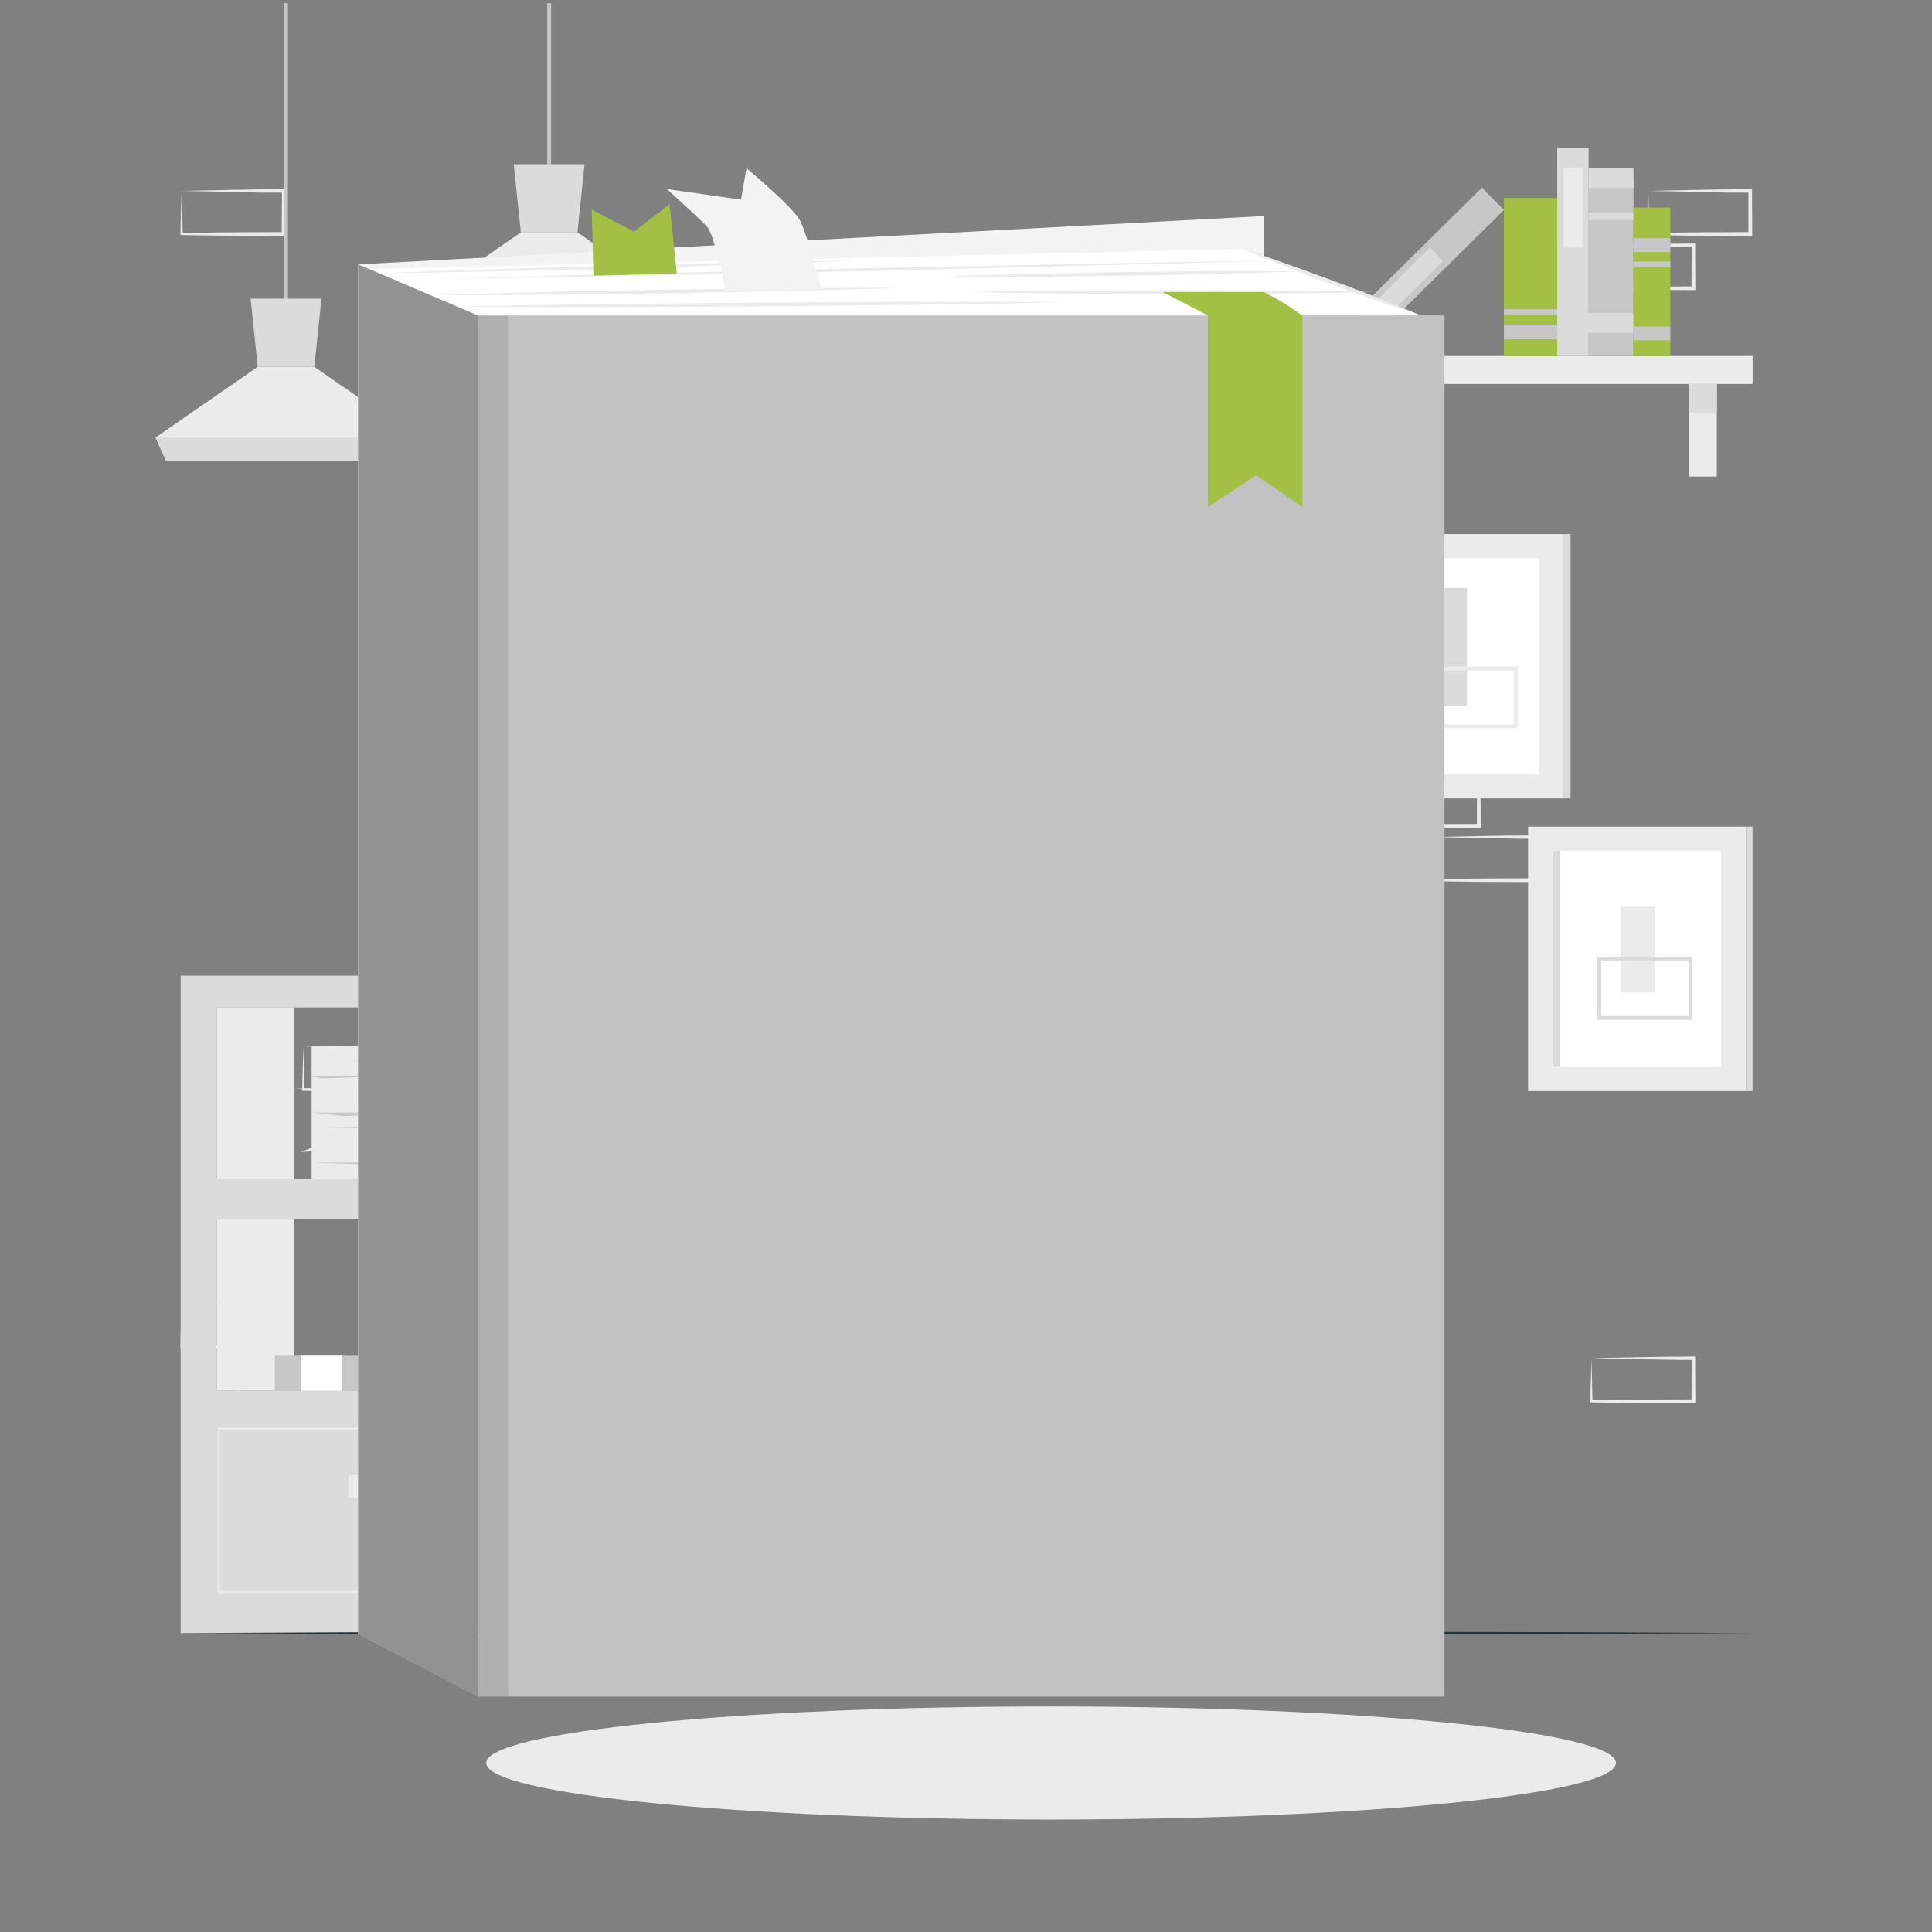 <svg width="301" height="301" viewBox="0 0 301 301" fill="none" xmlns="http://www.w3.org/2000/svg">
<rect x="0" y="0" width="301" height="301" fill="#808080" stroke="none"/>
<g clip-path="url(#clip0_34_2995)">
<path d="M247.946 38.21L255.818 38.042L259.814 37.976C261.152 37.946 262.496 37.976 263.834 37.94H264.098V38.21L264.134 44.9V45.2H263.834L255.89 45.158C253.238 45.158 250.592 45.092 247.946 45.062H247.778V44.9C247.778 43.76 247.832 42.626 247.856 41.504L247.946 38.21ZM247.946 38.21L248.03 41.6C248.03 42.716 248.096 43.82 248.108 44.924L247.946 44.756C250.592 44.726 253.238 44.66 255.89 44.66L263.834 44.624L263.534 44.924L263.564 38.21L263.834 38.474C262.526 38.474 261.218 38.474 259.904 38.474L255.956 38.408L247.946 38.21Z" fill="#EBEBEB"/>
<path d="M47.258 163.058L55.13 162.89L59.126 162.824C60.464 162.824 61.802 162.824 63.146 162.794H63.41V163.064L63.446 169.778V170.084H63.146L55.202 170.048C52.55 170.048 49.904 169.982 47.258 169.952H47.09V169.79C47.09 168.65 47.144 167.522 47.168 166.4L47.258 163.058ZM47.258 163.058L47.342 166.454C47.342 167.57 47.408 168.674 47.42 169.772L47.258 169.61C49.904 169.58 52.55 169.514 55.202 169.514L63.146 169.472L62.846 169.772V163.058L63.116 163.328C61.802 163.328 60.5 163.328 59.186 163.292L55.238 163.226L47.258 163.058Z" fill="#EBEBEB"/>
<path d="M256.808 29.744L264.68 29.576L268.676 29.51C270.014 29.48 271.358 29.51 272.696 29.474H272.96V29.744L272.996 36.458V36.758H272.696L264.752 36.716C262.106 36.716 259.454 36.65 256.808 36.62H256.64V36.458C256.64 35.318 256.688 34.184 256.718 33.062L256.808 29.744ZM256.808 29.744L256.892 33.134C256.922 34.25 256.958 35.36 256.97 36.458L256.808 36.29C259.454 36.29 262.106 36.2 264.752 36.194L272.696 36.158L272.396 36.458V29.744L272.666 30.008C271.358 30.008 270.05 30.008 268.736 30.008L264.818 29.9L256.808 29.744Z" fill="#EBEBEB"/>
<path d="M205.634 130.418L213.512 130.25L217.508 130.184C218.84 130.184 220.184 130.184 221.522 130.148H221.792V130.418L221.822 137.132V137.432H221.516L213.572 137.396C210.926 137.396 208.28 137.324 205.628 137.294H205.466V137.132C205.466 135.992 205.52 134.858 205.544 133.742L205.634 130.418ZM205.634 130.418L205.718 133.808C205.748 134.93 205.79 136.034 205.802 137.132L205.634 136.97C208.286 136.97 210.932 136.874 213.578 136.868L221.522 136.832L221.222 137.132L221.258 130.418L221.522 130.688C220.214 130.688 218.912 130.688 217.598 130.652L213.65 130.586L205.634 130.418Z" fill="#EBEBEB"/>
<path d="M214.496 121.952L222.374 121.784L226.37 121.718C227.708 121.688 229.046 121.718 230.384 121.682H230.654V121.952L230.684 128.666V128.966H230.378L222.434 128.93C219.788 128.93 217.142 128.858 214.49 128.828H214.328V128.666C214.328 127.526 214.382 126.392 214.406 125.276L214.496 121.952ZM214.496 121.952L214.586 125.342C214.586 126.464 214.652 127.568 214.664 128.666L214.496 128.504C217.148 128.474 219.794 128.408 222.44 128.402L230.384 128.366L230.09 128.666L230.12 121.952L230.384 122.222C229.076 122.222 227.774 122.222 226.46 122.186L222.5 122.12L214.496 121.952Z" fill="#EBEBEB"/>
<path d="M223.328 130.418L231.2 130.25L235.196 130.184C236.534 130.184 237.878 130.184 239.216 130.148H239.48V130.418L239.516 137.132V137.432H239.216L231.272 137.396C228.62 137.396 225.974 137.324 223.328 137.294H223.16V137.132C223.16 135.992 223.208 134.858 223.238 133.742L223.328 130.418ZM223.328 130.418L223.412 133.808C223.442 134.93 223.478 136.034 223.49 137.132L223.328 136.97C225.974 136.97 228.62 136.874 231.272 136.868L239.216 136.832L238.916 137.132L238.946 130.418L239.216 130.688C237.908 130.688 236.6 130.688 235.286 130.652L231.338 130.586L223.328 130.418Z" fill="#EBEBEB"/>
<path d="M28.304 29.744L36.182 29.576L40.178 29.51C41.51 29.48 42.854 29.51 44.192 29.474H44.462V29.744V36.458V36.758H44.162L36.218 36.716C33.572 36.716 30.92 36.65 28.274 36.62H28.112V36.458C28.112 35.318 28.16 34.184 28.19 33.062L28.304 29.744ZM28.304 29.744L28.388 33.134C28.418 34.25 28.46 35.36 28.466 36.458L28.304 36.29C30.95 36.29 33.602 36.2 36.248 36.194L44.192 36.158L43.892 36.458L43.928 29.744L44.192 30.008C42.884 30.008 41.576 30.008 40.268 30.008L36.32 29.9L28.304 29.744Z" fill="#EBEBEB"/>
<path d="M37.166 211.61L45.044 211.442L49.04 211.376C50.372 211.376 51.716 211.376 53.054 211.34H53.3V211.61V218.324V218.624H52.994L45.05 218.582C42.404 218.582 39.758 218.516 37.106 218.486H36.944V218.3C36.944 217.16 36.998 216.026 37.022 214.904L37.166 211.61ZM37.166 211.61L37.25 215C37.25 216.116 37.322 217.226 37.334 218.324L37.166 218.156C39.818 218.126 42.464 218.066 45.11 218.06L53.054 218.024L52.754 218.324L52.79 211.61L53.054 211.874C51.746 211.874 50.444 211.874 49.13 211.844L45.182 211.778L37.166 211.61Z" fill="#EBEBEB"/>
<path d="M28.304 203.144L36.182 202.976L40.178 202.91C41.51 202.88 42.854 202.91 44.192 202.874H44.462V203.144V209.858V210.158H44.162L36.218 210.116C33.572 210.116 30.92 210.05 28.274 210.02H28.112V209.858C28.112 208.718 28.16 207.584 28.19 206.462L28.304 203.144ZM28.304 203.144L28.388 206.534C28.418 207.65 28.46 208.76 28.466 209.858L28.304 209.69C30.95 209.69 33.602 209.6 36.248 209.594L44.192 209.558L43.892 209.858L43.928 203.144L44.192 203.408C42.884 203.408 41.576 203.408 40.268 203.378L36.32 203.3L28.304 203.144Z" fill="#EBEBEB"/>
<path d="M247.946 211.61L255.818 211.442L259.814 211.376C261.152 211.376 262.496 211.376 263.834 211.34H264.098V211.61L264.134 218.324V218.624H263.834L255.89 218.582C253.238 218.582 250.592 218.516 247.946 218.486H247.778V218.3C247.778 217.16 247.832 216.026 247.856 214.904L247.946 211.61ZM247.946 211.61L248.03 215C248.03 216.116 248.096 217.226 248.108 218.324L247.946 218.156C250.592 218.126 253.238 218.066 255.89 218.06L263.834 218.024L263.534 218.324L263.564 211.61L263.834 211.874C262.526 211.874 261.218 211.874 259.904 211.844L255.956 211.778L247.946 211.61Z" fill="#EBEBEB"/>
<path d="M44.864 0.5H44.264V48.572H44.864V0.5Z" fill="#C7C7C7"/>
<path d="M64.892 68.174L63.26 71.768H25.862L24.23 68.174L40.154 57.152H48.974L64.892 68.174Z" fill="#EBEBEB"/>
<path d="M50.078 46.532L48.974 57.152H40.154L39.044 46.532H50.078Z" fill="#DBDBDB"/>
<path d="M64.892 68.174L63.26 71.768H25.856L24.23 68.174H64.892Z" fill="#DBDBDB"/>
<path d="M85.856 0.5H85.256V27.626H85.856V0.5Z" fill="#C7C7C7"/>
<path d="M105.89 47.228L104.252 50.822H66.854L65.222 47.228L81.146 36.206H89.966L105.89 47.228Z" fill="#EBEBEB"/>
<path d="M91.07 25.586L89.966 36.206H81.146L80.042 25.586H91.07Z" fill="#DBDBDB"/>
<path d="M105.89 47.228L104.252 50.822H66.854L65.222 47.228H105.89Z" fill="#DBDBDB"/>
<path d="M199.64 59.822L273.05 59.822V55.466L199.64 55.466V59.822Z" fill="#EBEBEB"/>
<path d="M267.476 59.828H263.114V74.246H267.476V59.828Z" fill="#EBEBEB"/>
<path d="M267.476 59.828H263.114V64.286H267.476V59.828Z" fill="#DBDBDB"/>
<path d="M209.57 59.828H205.208V74.246H209.57V59.828Z" fill="#EBEBEB"/>
<path d="M209.57 59.828H205.208V64.286H209.57V59.828Z" fill="#DBDBDB"/>
<path d="M254.492 55.466V27.686H247.496V55.466H254.492Z" fill="#C7C7C7"/>
<path d="M254.492 29.252V26.198H247.496V29.252H254.492Z" fill="#DBDBDB"/>
<path d="M254.492 34.298V33.164H247.496V34.298H254.492Z" fill="#DBDBDB"/>
<path d="M254.492 51.818V48.764H246.626V51.818H254.492Z" fill="#DBDBDB"/>
<path d="M247.502 55.466V23.06H242.612V55.466H247.502Z" fill="#DBDBDB"/>
<path d="M246.542 38.57V26.108H243.608V38.57H246.542Z" fill="#EBEBEB"/>
<path d="M211.273 55.485L234.319 32.703L230.881 29.225L207.835 52.007L211.273 55.485Z" fill="#C7C7C7"/>
<path d="M215.987 49.427L224.849 40.666L222.787 38.58L213.924 47.341L215.987 49.427Z" fill="#DBDBDB"/>
<path d="M242.612 55.466V30.854H234.308V55.466H242.612Z" fill="#A3BF44"/>
<path d="M242.612 52.856V50.564H234.308V52.856H242.612Z" fill="#C7C7C7"/>
<path d="M242.612 49.058V48.17H234.308V49.058H242.612Z" fill="#C7C7C7"/>
<path d="M260.228 55.472V32.342H254.492V55.472H260.228Z" fill="#A3BF44"/>
<path d="M260.228 53.018V50.864H254.492V53.018H260.228Z" fill="#C7C7C7"/>
<path d="M260.228 39.266V37.112H254.492V39.266H260.228Z" fill="#C7C7C7"/>
<path d="M260.234 41.576V40.742H254.498V41.576H260.234Z" fill="#C7C7C7"/>
<path d="M243.668 83.204H209.708V124.394H243.668V83.204Z" fill="#EBEBEB"/>
<path d="M239.786 86.966H213.59V120.638H239.786V86.966Z" fill="white"/>
<path d="M214.61 86.966H213.59V120.638H214.61V86.966Z" fill="#DBDBDB"/>
<path d="M244.688 83.204H243.668V124.394H244.688V83.204Z" fill="#DBDBDB"/>
<path d="M228.548 91.604H222.368V110.006H228.548V91.604Z" fill="#DBDBDB"/>
<path d="M236.444 113.456H219.374V103.856H236.444V113.456ZM219.974 112.856H235.844V104.456H219.974V112.856Z" fill="#EBEBEB"/>
<path d="M272.03 128.792H238.07V169.982H272.03V128.792Z" fill="#EBEBEB"/>
<path d="M268.142 132.554H241.946V166.226H268.142V132.554Z" fill="white"/>
<path d="M242.966 132.554H241.946V166.226H242.966V132.554Z" fill="#DBDBDB"/>
<path d="M273.044 128.792H272.024V169.982H273.044V128.792Z" fill="#DBDBDB"/>
<path d="M257.804 141.254H252.512V154.634H257.804V141.254Z" fill="#EBEBEB"/>
<path d="M263.672 158.9H248.858V149.09H263.672V158.9ZM249.458 158.3H263.072V149.69H249.458V158.3Z" fill="#DBDBDB"/>
<path d="M28.148 152.012V254.438H90.068V152.012H28.148ZM84.446 216.638H33.77V189.974H84.446V216.638ZM84.446 183.638H33.77V156.962H84.446V183.638Z" fill="#DBDBDB"/>
<path d="M118.064 152.012H90.068V254.432H118.064V152.012Z" fill="#EBEBEB"/>
<path d="M45.818 156.956H33.776V183.62H45.818V156.956Z" fill="#EBEBEB"/>
<path d="M84.596 248.156H33.938V222.434H84.596V248.156ZM34.238 247.856H84.296V222.734H34.238V247.856Z" fill="#EBEBEB"/>
<path d="M64.268 229.736H54.266V233.39H64.268V229.736Z" fill="#EBEBEB"/>
<path d="M45.818 189.974H33.776V216.638H45.818V189.974Z" fill="#EBEBEB"/>
<path d="M77.516 216.632V192.05H69.044V216.632H77.516Z" fill="#A6A6A6"/>
<path d="M77.516 212.69V207.386H69.044V212.69H77.516Z" fill="#DBDBDB"/>
<path d="M77.516 203.114V199.97H69.044V203.114H77.516Z" fill="#DBDBDB"/>
<path d="M94.658 131.414H73.25V151.988H94.658V131.414Z" fill="#EBEBEB"/>
<path d="M102.8 131.414H94.664V151.988H102.8V131.414Z" fill="#C7C7C7"/>
<path d="M73.25 141.698H94.664L77.942 142.226L73.25 141.698Z" fill="#C7C7C7"/>
<path d="M94.664 149.498H73.25L89.972 150.032L94.664 149.498Z" fill="#C7C7C7"/>
<path d="M73.25 135.95H86.81L74.756 136.382L73.25 135.95Z" fill="#C7C7C7"/>
<path d="M94.664 146.468H81.098L93.158 146.906L94.664 146.468Z" fill="#C7C7C7"/>
<path d="M78.386 133.658H93.686L91.136 133.916L78.386 133.658Z" fill="#C7C7C7"/>
<path d="M75.332 143.906H90.626L88.082 144.164L75.332 143.906Z" fill="#C7C7C7"/>
<path d="M84.74 137.906H94.664L96.434 138.596L84.74 137.906Z" fill="#EBEBEB"/>
<path d="M70.52 137.906H80.438L82.214 138.596L70.52 137.906Z" fill="#EBEBEB"/>
<path d="M83.252 147.152H73.328L71.552 147.842L83.252 147.152Z" fill="#EBEBEB"/>
<path d="M94.664 144.806H102.626L104.402 145.496L94.664 144.806Z" fill="#C7C7C7"/>
<path d="M97.442 141.698H103.622L102.8 141.134L97.442 141.698Z" fill="#C7C7C7"/>
<path d="M69.956 163.052H48.548V183.626H69.956V163.052Z" fill="#EBEBEB"/>
<path d="M78.092 163.052H69.956V183.626H78.092V163.052Z" fill="#C7C7C7"/>
<path d="M48.548 173.336H69.956L53.24 173.864L48.548 173.336Z" fill="#C7C7C7"/>
<path d="M69.956 181.136H48.548L65.27 181.664L69.956 181.136Z" fill="#C7C7C7"/>
<path d="M48.548 167.588H62.108L50.054 168.02L48.548 167.588Z" fill="#C7C7C7"/>
<path d="M69.956 178.112H56.396L68.45 178.544L69.956 178.112Z" fill="#C7C7C7"/>
<path d="M53.684 165.296H68.978L66.428 165.554L53.684 165.296Z" fill="#C7C7C7"/>
<path d="M50.63 175.544H65.924L63.374 175.802L50.63 175.544Z" fill="#C7C7C7"/>
<path d="M60.038 169.544H69.956L71.732 170.234L60.038 169.544Z" fill="#EBEBEB"/>
<path d="M45.818 169.544H55.736L57.512 170.234L45.818 169.544Z" fill="#EBEBEB"/>
<path d="M58.544 178.79H48.626L46.85 179.486L58.544 178.79Z" fill="#EBEBEB"/>
<path d="M69.956 176.444H77.924L79.7 177.134L69.956 176.444Z" fill="#C7C7C7"/>
<path d="M72.74 173.336H78.914L78.092 172.772L72.74 173.336Z" fill="#C7C7C7"/>
<path d="M84.446 190.412H77.516V216.638H84.446V190.412Z" fill="#EBEBEB"/>
<path d="M80.978 195.584C80.692 195.584 80.412 195.499 80.174 195.34C79.936 195.181 79.751 194.955 79.641 194.69C79.532 194.425 79.504 194.134 79.56 193.854C79.617 193.573 79.755 193.315 79.958 193.113C80.16 192.911 80.419 192.774 80.7 192.719C80.981 192.664 81.271 192.693 81.535 192.804C81.8 192.914 82.025 193.1 82.183 193.339C82.341 193.578 82.425 193.858 82.424 194.144C82.422 194.526 82.269 194.893 81.998 195.163C81.727 195.432 81.36 195.584 80.978 195.584Z" fill="white"/>
<path d="M80.978 194.966C80.771 194.948 80.579 194.854 80.439 194.701C80.298 194.548 80.22 194.348 80.22 194.141C80.22 193.934 80.298 193.734 80.439 193.581C80.579 193.428 80.771 193.334 80.978 193.316C81.092 193.306 81.207 193.32 81.316 193.357C81.424 193.394 81.524 193.454 81.608 193.531C81.693 193.609 81.76 193.703 81.806 193.808C81.853 193.913 81.876 194.026 81.876 194.141C81.876 194.256 81.853 194.369 81.806 194.474C81.76 194.579 81.693 194.673 81.608 194.751C81.524 194.828 81.424 194.888 81.316 194.925C81.207 194.962 81.092 194.976 80.978 194.966Z" fill="#A6A6A6"/>
<path d="M84.446 212.504V206.126H77.516V212.504H84.446Z" fill="white"/>
<path d="M69.044 211.22H42.818V216.674H69.044V211.22Z" fill="#C7C7C7"/>
<path d="M63.872 213.95C63.871 213.663 63.955 213.383 64.113 213.144C64.272 212.906 64.497 212.719 64.762 212.609C65.026 212.499 65.317 212.47 65.599 212.525C65.88 212.581 66.138 212.719 66.34 212.922C66.543 213.124 66.681 213.382 66.737 213.663C66.792 213.944 66.763 214.236 66.653 214.5C66.543 214.765 66.356 214.99 66.118 215.149C65.879 215.307 65.599 215.391 65.312 215.39C64.93 215.39 64.564 215.238 64.294 214.968C64.024 214.698 63.872 214.332 63.872 213.95Z" fill="white"/>
<path d="M64.49 213.95C64.489 213.786 64.537 213.625 64.627 213.488C64.718 213.351 64.847 213.244 64.998 213.18C65.15 213.117 65.317 213.1 65.478 213.132C65.639 213.163 65.787 213.242 65.903 213.359C66.02 213.475 66.099 213.623 66.13 213.784C66.162 213.945 66.145 214.112 66.082 214.264C66.018 214.415 65.911 214.544 65.774 214.635C65.637 214.725 65.476 214.773 65.312 214.772C65.094 214.772 64.885 214.685 64.731 214.531C64.577 214.377 64.49 214.168 64.49 213.95Z" fill="#A6A6A6"/>
<path d="M46.952 216.674H53.33V211.22H46.952V216.674Z" fill="white"/>
<path d="M163.754 283.478C212.356 283.478 251.756 279.535 251.756 274.67C251.756 269.805 212.356 265.862 163.754 265.862C115.152 265.862 75.752 269.805 75.752 274.67C75.752 279.535 115.152 283.478 163.754 283.478Z" fill="#EBEBEB"/>
<path d="M27.95 254.438L58.592 254.288L89.228 254.234L150.5 254.138L211.772 254.234L242.414 254.288L273.05 254.438L242.414 254.582L211.772 254.636L150.5 254.738L89.228 254.636L58.592 254.582L27.95 254.438Z" fill="#263238"/>
<path d="M196.91 245.276L55.79 254.582V41.186L196.91 33.656V245.276Z" fill="#F3F3F3"/>
<path d="M225.044 49.142H74.456V264.314H225.044V49.142Z" fill="#F3F3F3"/>
<path opacity="0.2" d="M225.044 49.142H74.456V264.314H225.044V49.142Z" fill="black"/>
<path opacity="0.1" d="M79.154 49.142H74.456V264.314H79.154V49.142Z" fill="black"/>
<path d="M74.45 49.142L57.548 41.936L193.628 38.78L221.384 49.142H74.45Z" fill="white"/>
<path d="M58.85 42.59L68.252 42.23L77.648 41.918L96.446 41.366L115.25 40.916L124.652 40.73L134.06 40.592L124.658 40.952L115.262 41.264L96.458 41.816L77.654 42.266L68.252 42.452L58.85 42.59Z" fill="#EBEBEB"/>
<path d="M67.58 43.49L83.936 43.016L100.304 42.614L133.028 41.816L165.752 41.168L182.114 40.844L198.482 40.592L182.12 41.066L165.758 41.468L133.034 42.266L100.31 42.914L83.942 43.238L67.58 43.49Z" fill="#EBEBEB"/>
<path d="M67.226 45.98C73.334 45.764 79.448 45.614 85.556 45.47L103.886 45.128L122.222 44.9L131.39 44.846H140.558L131.396 45.128L122.228 45.35L103.898 45.698L85.562 45.902C79.448 45.974 73.34 46.01 67.226 45.98Z" fill="#EBEBEB"/>
<path d="M70.514 47.78L82.496 47.546L94.484 47.378L118.448 47.132L142.418 47.03L154.406 47.024L166.388 47.084L154.406 47.318L142.424 47.486L118.454 47.732L94.484 47.834L82.502 47.84L70.514 47.78Z" fill="#EBEBEB"/>
<path d="M150.386 45.5C155.69 45.374 161 45.32 166.304 45.272L182.222 45.2L198.134 45.266L206.096 45.35L214.052 45.5L206.096 45.644L198.134 45.728L182.222 45.8L166.304 45.728C161 45.65 155.69 45.596 150.386 45.5Z" fill="#EBEBEB"/>
<path d="M145.7 43.142C150.464 42.938 155.234 42.806 159.998 42.686L174.296 42.392L188.594 42.236H195.746L202.898 42.272L195.758 42.5L188.606 42.692L174.308 42.986L160.01 43.142C155.246 43.172 150.5 43.19 145.7 43.142Z" fill="#EBEBEB"/>
<path d="M193.628 38.78C195.986 39.53 198.32 40.34 200.648 41.18C202.976 42.02 205.292 42.866 207.614 43.706C209.936 44.546 212.228 45.452 214.526 46.358L217.964 47.732C219.104 48.212 220.25 48.674 221.384 49.166C220.184 48.8 219.038 48.398 217.862 48.008L214.364 46.808C212.036 45.986 209.72 45.122 207.404 44.282C205.088 43.442 202.784 42.536 200.486 41.624C198.188 40.712 195.902 39.764 193.628 38.78Z" fill="#EBEBEB"/>
<path d="M55.79 254.582L74.45 264.314V49.142L55.79 41.186V254.582Z" fill="#F3F3F3"/>
<path opacity="0.4" d="M55.79 254.582L74.45 264.314V49.142L55.79 41.186V254.582Z" fill="black"/>
<path d="M181.136 45.5H196.91C199.009 46.555 201.016 47.783 202.91 49.172V78.998L195.71 74.054L188.18 78.998V49.142L181.136 45.5Z" fill="#A3BF44"/>
<path d="M113.054 45.29L128.006 45.062C128.006 45.062 125.75 36.416 124.616 34.31C123.482 32.204 116.3 26.198 116.3 26.198L115.448 31.1L103.892 29.456C103.892 29.456 108.596 33.656 110.132 35.294C111.344 36.566 113.054 45.29 113.054 45.29Z" fill="#F3F3F3"/>
<path d="M92.462 42.938L105.44 42.614L104.33 31.808L98.762 36.086L92.192 32.66L92.462 42.938Z" fill="#A3BF44"/>
</g>
<defs>
<clipPath id="clip0_34_2995">
<rect width="300" height="300" fill="white" transform="translate(0.5 0.5)"/>
</clipPath>
</defs>
</svg>
